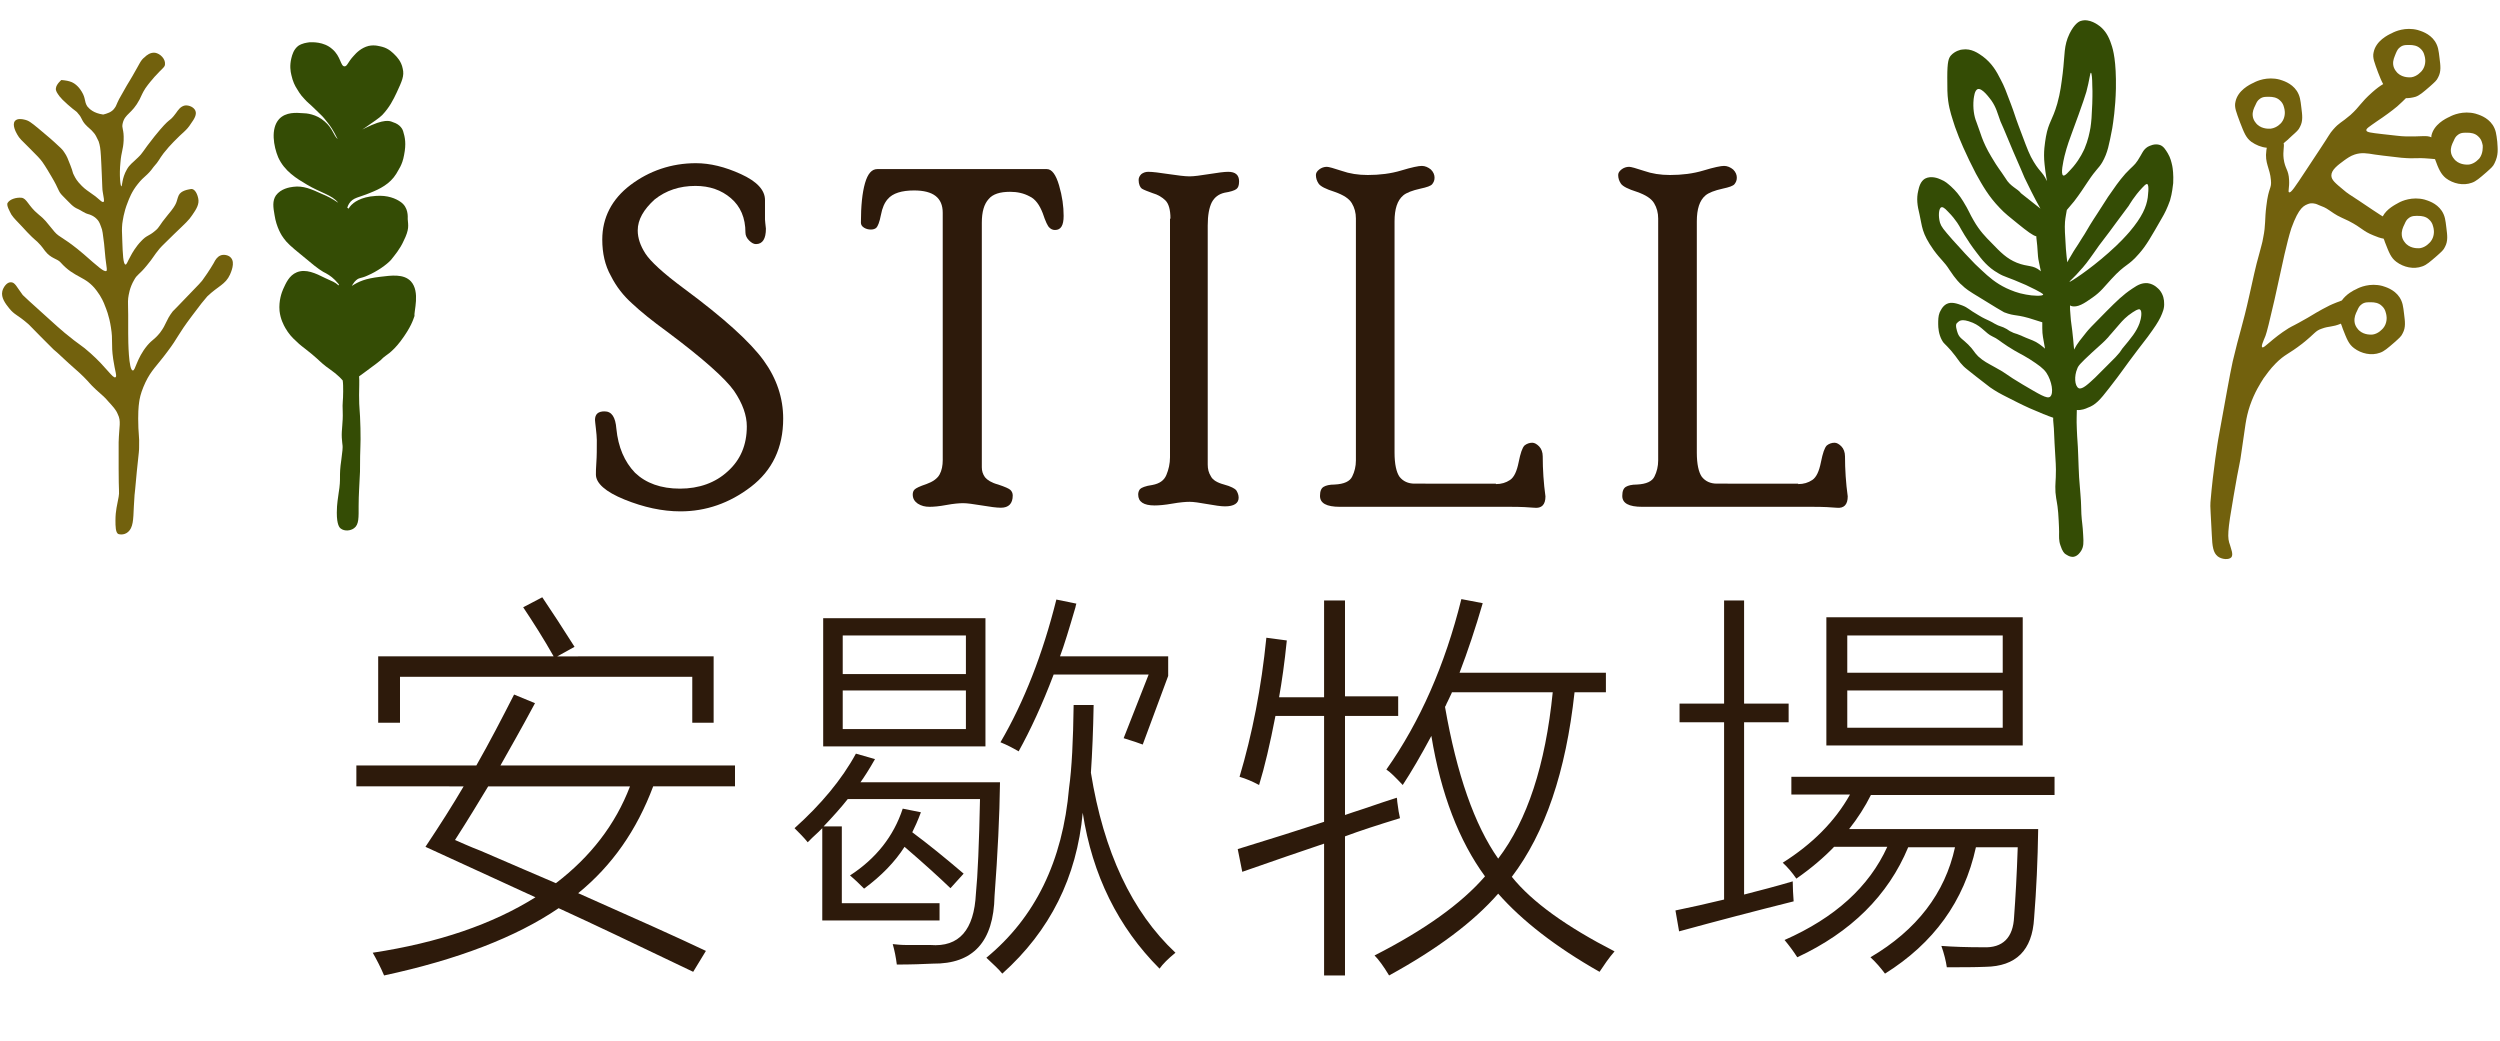 <?xml version="1.0" encoding="utf-8"?>
<!-- Generator: Adobe Illustrator 22.1.0, SVG Export Plug-In . SVG Version: 6.00 Build 0)  -->
<svg version="1.1" id="圖層_1" xmlns="http://www.w3.org/2000/svg" xmlns:xlink="http://www.w3.org/1999/xlink" x="0px" y="0px"
	 viewBox="0 0 550 229" style="enable-background:new 0 0 550 229;" xml:space="preserve">
<style type="text/css">
	.st0{fill:none;}
	.st1{fill:#344C05;}
	.st2{fill:#72610D;}
	.st3{fill:#2D1A0B;}
</style>
<g>
	<path class="st0" d="M445.9,62.8c-4.3-1.9-4.6-1.7-6.1-2.6c-2.2-1.3-3.5-3-4.8-4.6c-2.1-2.7-3.6-5.5-3.6-5.5s-0.9-1.6-2.6-3.4
		c-0.9-1-1.3-1.1-1.5-1c-0.6,0.2-0.7,2-0.3,3.4c0.3,0.9,0.6,1.3,2.8,3.8c1.6,1.9,2.5,2.8,3.3,3.6c1.3,1.4,2,2.1,3,3
		c1.7,1.6,3.2,2.9,5.5,4c1,0.5,2.5,1.1,4.3,1.4c1.5,0.3,3.6,0.4,3.8,0C449.5,64.7,449.3,64.4,445.9,62.8z"/>
	<path class="st0" d="M442.9,33.5c-1.9-4.4-2.8-6.5-2.8-6.6c-0.7-1.9-0.9-3-2-4.6c-0.4-0.5-2-2.8-3-2.5c-0.7,0.2-0.8,1.5-0.9,2.2
		c-0.2,2,0.1,3.8,0.6,5c1,2.2,1.2,4.2,3.3,7.7c1.6,2.7,1.8,2.6,3.1,4.7c1.1,1.8,2.7,2.3,3.4,3.3l4.3,3.5c-1.6-2.8-2.7-5.2-3.5-6.8
		C445.1,38.5,444.3,36.8,442.9,33.5z"/>
	<path class="st0" d="M456,36.8c1.6-1.9,2.3-3.6,2.5-4c0.8-1.9,1.1-3.5,1.3-4.6c0.2-1.3,0.3-2.6,0.4-5.3c0-0.7,0.1-2.2,0-4.1
		c-0.1-1.2-0.1-2.7-0.3-2.7c-0.2,0-0.3,1.6-1,4.2c-0.3,1.3-0.8,2.5-1.7,5c-0.7,2-0.8,2.1-1.5,4.1c-1.2,3.2-1.4,4.3-1.6,5
		c-0.3,1.3-0.9,4-0.3,4.3C454.3,38.8,455.1,37.8,456,36.8z"/>
	<path class="st0" d="M457.3,85.3c0.8,0.4,2.3-1,3.6-2.3c0.9-0.8,1.6-1.6,2.7-2.7c3.2-3.1,2.9-3.1,3.3-3.7c2-2.5,3.1-3.8,3.8-5.6
		c0.4-1.1,0.7-2.7,0.1-3c-0.1-0.1-0.4-0.2-1.6,0.6c-1.4,0.9-2.3,2-2.9,2.6c-1.5,1.7-2.3,2.6-2.5,2.9c-1.1,1.2-1.2,1.1-3.5,3.3
		c-2.7,2.5-3,3.1-3.3,3.6C456.3,82.7,456.4,84.9,457.3,85.3z"/>
	<path class="st0" d="M472.3,40.6c-0.3-0.1-0.7,0.3-1.1,0.8c-1.8,1.9-2.8,3.7-3,4c-0.2,0.3-1.1,1.5-2.9,3.9
		c-2.2,2.9-2.3,2.9-3.6,4.8c-0.8,1.1-1.5,2.2-2.8,3.9c-0.3,0.4-0.6,0.8-1.1,1.3c-1.6,2-2.6,2.7-2.6,2.8c0.1,0.2,4.2-2.5,8.6-6.4
		c2.6-2.3,4-3.8,4.6-4.6c2.8-3.3,3.7-5.5,4-7.5C472.5,43.2,472.9,40.8,472.3,40.6z"/>
	<path class="st1" d="M477.9,36.5c-0.2-0.9-0.4-1.8-1-2.8c-0.5-0.8-0.9-1.5-1.7-1.8c-1.2-0.4-2.3,0.2-2.7,0.4
		c-1.1,0.7-1.2,1.5-2.2,3c-0.8,1.2-1,1.1-2.7,2.9c-1.5,1.7-2.5,3.2-3.4,4.5c-0.8,1.1-0.5,0.8-2.8,4.3c-0.7,1-1,1.6-1.6,2.5
		c-0.8,1.3-0.9,1.6-1.7,2.8c-1.4,2.3-1.6,2.4-2.5,4c-0.3,0.5-0.6,1-0.8,1.4c-0.1-0.8-0.2-1.7-0.3-2.9c-0.2-3.1-0.3-4.7-0.2-6
		c0.1-1.1,0.3-1.9,0.4-2.6c0.4-0.5,0.9-1.1,1.6-1.9c1.3-1.7,2-2.8,3-4.3c2-3,2.3-2.8,3.2-4.3c1.2-2.1,1.5-3.9,2.2-7.5
		c0.2-1.3,0.7-4.4,0.8-8.7c0.1-6-0.6-8.6-1-9.7c-0.6-1.9-1.4-3.1-2.5-4c-0.4-0.3-2.3-1.8-4.2-1.2c-0.4,0.1-1.4,0.6-2.5,2.8
		c-1.3,2.7-1,4.5-1.5,8.7c-0.3,2.3-0.5,4.2-1.2,6.7c-1.1,3.8-1.9,4-2.5,7.3c-0.2,1.3-0.6,3.3-0.3,6c0.2,2.2,0.6,3.9,0.5,3.7
		c-1-2.2-1.7-1.9-3.5-5.3c-0.8-1.6-1.4-3.4-2.7-6.8c-0.9-2.4-0.9-2.7-1.7-4.8c-1-2.7-1.5-4-2.2-5.3c-1-2-2-3.7-4-5.2
		c-1-0.7-2.5-1.8-4.5-1.5c-0.3,0-1.6,0.3-2.5,1.3c-0.5,0.6-0.8,1.3-0.8,4.8c0,2.5,0,3.7,0.2,5.2c0.3,2.2,0.9,3.8,1.5,5.7
		c0.6,1.7,1.1,2.9,1.8,4.5c0.9,2,1.7,3.7,2.8,5.8c1.5,2.7,2.8,5,5.2,7.5c1.2,1.3,2.3,2.1,4,3.5c2.1,1.7,3.3,2.6,4.1,2.8
		c0,0.1,0,0.2,0,0.3c0.2,1.6,0.2,1.9,0.3,3.3c0.1,1.4,0.1,1.3,0.5,3.2c0.1,0.3,0.1,0.6,0.2,0.9c0,0-0.1-0.1-0.1-0.1
		c-1.7-1.4-2.7-0.8-5.2-1.8c-2.2-0.9-3.5-2.2-5.7-4.5c-1-1-2.5-2.5-3.8-4.8c-0.9-1.5-1-2.1-2.3-4.2c-0.8-1.3-1.6-2.3-2.7-3.3
		c-0.7-0.6-1.2-1.1-2.2-1.5c-0.6-0.3-2.2-0.9-3.5-0.2c-1,0.6-1.3,1.8-1.5,2.7c-0.4,1.7-0.2,3.2,0.3,5.2c0.6,2.6,0.4,4,3.1,7.8
		c1.6,2.2,2.3,2.5,3.5,4.4c1.3,2,2.4,3.1,2.7,3.3c0.8,0.8,1.5,1.3,4,2.8c3.1,1.9,4.7,2.9,5.3,3.2c2.6,1,2.6,0.3,6.8,1.7
		c0.7,0.2,1.2,0.4,1.6,0.5c0,0.5,0,0.9,0,1.3c0,1.6,0.2,2.1,0.6,4.5c-0.8-0.7-1.7-1.4-2.7-1.8c-0.3-0.1-0.7-0.3-1.5-0.6
		c-0.8-0.3-0.8-0.4-1.4-0.6c-0.9-0.4-1.1-0.3-1.8-0.7c-0.5-0.2-0.5-0.3-1-0.6c-1.2-0.7-1.5-0.5-2.7-1.2c-0.5-0.3-0.5-0.3-1.1-0.6
		c-0.8-0.4-1.2-0.5-2.5-1.3c-2.1-1.2-2.2-1.6-3.5-2.1c-1.1-0.4-2.4-0.9-3.5-0.3c-0.9,0.5-1.3,1.5-1.5,1.9c-0.3,0.8-0.3,1.6-0.3,2.5
		c0,0.8,0.1,2.2,0.8,3.5c0.4,0.8,0.6,0.7,2,2.3c1.7,2,1.6,2.3,2.8,3.5c0.4,0.4,1.2,1,2.7,2.2c1.6,1.2,2.4,1.9,3.1,2.4
		c1.3,0.9,2.2,1.4,4,2.3c1.2,0.6,2.7,1.4,4.7,2.3c2.3,1,4,1.7,5.2,2.1c0,0.2,0,0.4,0,0.6c0.1,0.8,0.2,2.2,0.3,5
		c0.3,4.9,0.3,5.2,0.3,5.8c0,2.9-0.2,2.9-0.1,5c0.2,2.1,0.4,2.1,0.6,4.5c0.2,2.8,0.2,4.2,0.2,4.2c0,1-0.1,1.9,0.3,3
		c0.4,1.3,0.9,1.8,1.1,1.9c0.2,0.1,0.9,0.7,1.8,0.6c1-0.2,1.5-1.1,1.7-1.4c0.5-0.9,0.5-1.7,0.4-3.3c-0.1-2.3-0.3-2.9-0.4-4.7
		c-0.1-1.9,0-1.9-0.2-4.3c-0.1-1.8-0.2-2-0.3-3.8c-0.1-1.8-0.1-2.4-0.2-4.9c-0.1-3-0.2-3-0.3-5.7c-0.1-2.3,0-3,0-4.2
		c1,0.1,2-0.3,2.4-0.5c1.7-0.6,2.7-1.7,4.7-4.3c2.9-3.7,3.3-4.5,6.2-8.3c0.9-1.2,1.4-1.8,2.3-3c1.6-2.2,2.2-3.1,2.8-4.3
		c0.5-1.1,0.9-2,0.8-3.2c0-0.5-0.1-1.7-1-2.8c-0.2-0.2-1.1-1.3-2.6-1.5c-1.2-0.1-2.1,0.3-3.4,1.2c-2.1,1.4-3.4,2.7-5.7,5
		c-3.4,3.4-4,4.1-4.4,4.6c-1.1,1.4-2,2.4-2.7,3.8c-0.1-0.7-0.1-1.4-0.2-2.2c-0.3-3.2-0.5-3.6-0.6-5.4c-0.1-0.9-0.1-1.5-0.1-2.1
		c0.1,0,0.2,0.1,0.2,0.1c1.4,0.5,3-0.6,4.7-1.8c1.9-1.3,2.7-2.5,4.2-4.1c3.2-3.5,3.6-2.7,6.1-5.6c1.6-1.8,2.7-3.8,5-7.8
		c0.6-1,1.2-2.2,1.8-3.9c0.5-1.7,0.6-3.1,0.7-3.8C478.2,38.4,478,37,477.9,36.5z M444.6,42.5c-0.7-1-2.3-1.4-3.4-3.3
		c-1.3-2-1.5-2-3.1-4.7c-2.1-3.5-2.4-5.4-3.3-7.7c-0.5-1.2-0.8-3-0.6-5c0.1-0.6,0.2-1.9,0.9-2.2c1-0.3,2.6,2,3,2.5
		c1.1,1.6,1.3,2.7,2,4.6c0,0,1,2.2,2.8,6.6c1.5,3.4,2.2,5.1,2.5,5.8c0.8,1.6,1.9,4,3.5,6.8L444.6,42.5z M449.5,64.8
		c-0.1,0.4-2.3,0.3-3.8,0c-1.8-0.3-3.2-0.9-4.3-1.4c-2.3-1.1-3.8-2.4-5.5-4c-1-0.9-1.7-1.6-3-3c-0.8-0.8-1.6-1.8-3.3-3.6
		c-2.1-2.4-2.5-2.9-2.8-3.8c-0.4-1.4-0.3-3.2,0.3-3.4c0.2-0.1,0.6,0,1.5,1c1.8,1.8,2.6,3.4,2.6,3.4s1.5,2.8,3.6,5.5
		c1.2,1.6,2.5,3.3,4.8,4.6c1.5,0.9,1.8,0.7,6.1,2.6C449.3,64.4,449.5,64.7,449.5,64.8z M451,87.3c-0.7,0.5-2.4-0.6-6-2.7
		c-3.9-2.3-3.3-2.3-6.1-3.8c-1.6-0.9-2.5-1.3-3.7-2.4c-1-1-0.9-1.3-2.2-2.6c-1.2-1.2-1.9-1.4-2.3-2.5c-0.2-0.6-0.6-1.8-0.2-2.2
		c0.5-0.4,0.8-1.2,3.5-0.1c2.1,0.9,2.8,2.3,4.3,3c1.3,0.6,1.4,0.9,3.4,2.2c2.5,1.6,2.7,1.5,4.8,2.8c2,1.3,3,2,3.7,3
		C451.4,83.8,451.9,86.6,451,87.3z M453.9,38.6c-0.6-0.3,0-3,0.3-4.3c0.2-0.7,0.4-1.8,1.6-5c0.7-2,0.8-2.1,1.5-4.1
		c0.9-2.5,1.3-3.7,1.7-5c0.7-2.6,0.8-4.2,1-4.2c0.2,0,0.3,1.5,0.3,2.7c0.1,1.9,0,3.4,0,4.1c-0.1,2.7-0.2,4-0.4,5.3
		c-0.2,1.1-0.5,2.7-1.3,4.6c-0.2,0.4-0.9,2.1-2.5,4C455.1,37.8,454.3,38.8,453.9,38.6z M457,81.1c0.2-0.6,0.6-1.1,3.3-3.6
		c2.3-2.1,2.4-2.1,3.5-3.3c0.2-0.3,1-1.1,2.5-2.9c0.6-0.7,1.5-1.7,2.9-2.6c1.2-0.8,1.5-0.7,1.6-0.6c0.5,0.3,0.3,1.9-0.1,3
		c-0.7,1.9-1.8,3.2-3.8,5.6c-0.4,0.5-0.1,0.6-3.3,3.7c-1.1,1.1-1.8,1.8-2.7,2.7c-1.3,1.2-2.8,2.7-3.6,2.3
		C456.4,84.9,456.3,82.7,457,81.1z M472.5,43.5c-0.3,2-1.2,4.2-4,7.5c-0.7,0.8-2,2.3-4.6,4.6c-4.4,3.9-8.5,6.5-8.6,6.4
		c-0.1-0.1,0.9-0.8,2.6-2.8c0.5-0.5,0.8-1,1.1-1.3c1.3-1.7,2-2.8,2.8-3.9c1.4-1.9,1.5-1.9,3.6-4.8c1.8-2.4,2.7-3.6,2.9-3.9
		c0.2-0.3,1.2-2.1,3-4c0.4-0.4,0.8-0.9,1.1-0.8C472.9,40.8,472.5,43.2,472.5,43.5z"/>
</g>
<g>
	<path class="st2" d="M549.4,31.2c-0.2-1.7-0.3-2.6-1-3.7c-1.2-1.8-3.2-2.3-3.8-2.5c-2.7-0.7-5,0.3-5.7,0.7c-0.9,0.4-3.5,1.7-4,4.2
		c0,0.1,0,0.2,0,0.3c-1.2-0.5-1.9-0.1-5.8-0.2c-0.8,0-2.2-0.2-5-0.5c-2.6-0.3-3.4-0.4-3.5-0.8c-0.1-0.4,0.6-0.8,2.3-2
		c1.8-1.2,3.3-2.3,4.5-3.3c0.9-0.8,1.5-1.4,1.9-1.8c0.7,0,1.4-0.1,2.1-0.3c0.9-0.3,1.7-1,3.2-2.3c1-0.9,1.5-1.3,1.8-2
		c0.7-1.3,0.5-2.6,0.3-4.2c-0.2-1.7-0.3-2.6-1-3.7c-1.2-1.8-3.2-2.3-3.8-2.5c-2.7-0.7-5,0.3-5.7,0.7c-0.9,0.4-3.5,1.7-4,4.2
		c-0.3,1.2,0.2,2.3,1,4.5c0.4,1,0.7,1.8,1.1,2.5c-0.7,0.4-1.5,1-2.4,1.8c-2.7,2.4-2.6,3-4.8,5c-2.1,1.8-2.4,1.6-3.8,3.2
		c-0.8,0.9-0.9,1.3-2.7,4c-0.2,0.3,0,0-3.3,5c-2.5,3.8-3.3,5-3.7,4.8c-0.3-0.1,0.1-1,0-2.7c-0.1-2.3-0.9-2.4-1.2-4.7
		c-0.2-1.7,0.2-2.7,0-3.4c0.5-0.4,1.1-0.9,1.8-1.6c1-0.9,1.5-1.3,1.8-2c0.7-1.3,0.5-2.6,0.3-4.2c-0.2-1.7-0.3-2.6-1-3.7
		c-1.2-1.8-3.2-2.3-3.8-2.5c-2.7-0.7-5,0.3-5.7,0.7c-0.9,0.4-3.5,1.7-4,4.2c-0.3,1.2,0.2,2.3,1,4.5c0.9,2.3,1.3,3.4,2.5,4.3
		c1,0.7,2.2,1.2,3.4,1.3c0,0.2-0.1,0.3-0.1,0.6c-0.4,2.8,0.8,3.9,1,6.5c0.2,2-0.5,1.4-1,5.7c-0.4,3.1-0.1,4.1-0.7,7
		c-0.2,1.3-0.5,2-0.8,3.3c-1,3.5-1.3,5.3-2.2,9.2c-1.6,7.2-2.2,8.3-3.7,14.7c-0.7,3.2-1.5,7.9-3.2,17.2c0,0-1.1,6.5-1.7,13.8
		c-0.1,0.7,0.1,2.9,0.3,7.2c0.1,2.5,0.3,3.9,1.3,4.7c0.9,0.7,2.5,0.8,3,0.2c0.5-0.6-0.1-1.9-0.3-2.7c-0.6-1.6-0.6-2.8,0.8-10.8
		c1.3-7.7,1.3-6.4,1.8-10.2c0.8-5.2,0.8-6.7,1.8-9.7c1-2.9,2.3-4.9,3-6c0.6-0.8,1.4-2,2.7-3.3c2-2,2.7-1.9,5.8-4.3
		c2.9-2.3,2.8-2.8,4.3-3.3c1.6-0.6,2.3-0.3,4.2-1.1c0.1,0.3,0.3,0.7,0.4,1.1c0.9,2.3,1.3,3.4,2.5,4.3c1.6,1.2,3.8,1.7,5.7,1
		c0.9-0.3,1.7-1,3.2-2.3c1-0.9,1.5-1.3,1.8-2c0.7-1.3,0.5-2.6,0.3-4.2c-0.2-1.7-0.3-2.6-1-3.7c-1.2-1.8-3.2-2.3-3.8-2.5
		c-2.7-0.7-5,0.3-5.7,0.7c-0.7,0.3-2.2,1.1-3.2,2.5c-1.9,0.7-2.7,1.1-2.7,1.1c-2.2,1.1-3.8,2.1-4.8,2.7c-3.5,2-3,1.6-4.2,2.3
		c-3.7,2.3-5.4,4.5-5.8,4.2c-0.3-0.2,0.2-1.3,0.7-2.5c0.3-0.8,0.9-3.2,2-8c0.7-3.1,0.7-3.2,2.2-10c0.6-2.5,0.9-3.8,1.5-5.7
		c1.7-4.7,2.8-5,3.9-5.4c0.4-0.1,1.1-0.2,2.1,0.3c1,0.4,1.4,0.5,2.4,1.2c1.6,1.1,1.6,1.1,4.2,2.3c3.1,1.6,3,2.2,5.5,3.2
		c0.7,0.3,1.5,0.6,2.2,0.7c0.1,0.2,0.2,0.5,0.3,0.8c0.9,2.3,1.3,3.4,2.5,4.3c1.6,1.2,3.8,1.7,5.7,1c0.9-0.3,1.7-1,3.2-2.3
		c1-0.9,1.5-1.3,1.8-2c0.7-1.3,0.5-2.6,0.3-4.2c-0.2-1.7-0.3-2.6-1-3.7c-1.2-1.8-3.2-2.3-3.8-2.5c-2.7-0.7-5,0.3-5.7,0.7
		c-0.7,0.4-2.6,1.3-3.5,3c-0.3-0.2-0.7-0.4-1.1-0.7c-1.1-0.7-0.3-0.2-4.2-2.8c-2-1.3-2.5-1.6-3.3-2.3c-1.8-1.5-2.7-2.2-2.7-3.2
		c0-1.2,1.3-2.2,2.8-3.3c0.7-0.5,1.4-1,2.3-1.3c1.5-0.5,2.7-0.3,4.5,0c0,0,2.9,0.4,5.8,0.7c3.6,0.3,2.7-0.1,6.3,0.2
		c0.4,0,0.8,0.1,1.1,0.1c0.8,2.2,1.3,3.3,2.4,4.2c1.6,1.2,3.8,1.7,5.7,1c0.9-0.3,1.7-1,3.2-2.3c1-0.9,1.5-1.3,1.8-2
		C549.7,34.1,549.5,32.8,549.4,31.2z M527.1,11.7c0.3-0.7,0.5-1,0.9-1.3c0.7-0.6,1.6-0.5,2.2-0.5c0.6,0,1.6,0.1,2.3,0.8
		c0.8,0.7,0.9,1.6,1,2c0.1,0.5,0.2,1.8-0.7,2.9c-0.2,0.2-1,1.2-2.3,1.4c-0.2,0-1.8,0.2-3-0.9c-0.2-0.2-0.9-0.9-1-1.9
		C526.4,13.2,526.8,12.5,527.1,11.7z M518.6,68.3c0.3-0.7,0.5-1,0.9-1.3c0.7-0.6,1.6-0.5,2.2-0.5c0.6,0,1.6,0.1,2.3,0.8
		c0.8,0.7,0.9,1.6,1,2c0.1,0.5,0.2,1.8-0.7,2.9c-0.2,0.2-1,1.2-2.3,1.4c-0.2,0-1.8,0.2-3-0.9c-0.2-0.2-0.9-0.9-1-1.9
		C517.9,69.8,518.2,69.1,518.6,68.3z M499.6,28.3c-0.2,0-1.8,0.2-3-0.9c-0.2-0.2-0.9-0.9-1-1.9c-0.1-0.9,0.2-1.6,0.6-2.4
		c0.3-0.7,0.5-1,0.9-1.3c0.7-0.6,1.6-0.5,2.2-0.5c0.6,0,1.6,0.1,2.3,0.8c0.8,0.7,0.9,1.6,1,2c0.1,0.5,0.2,1.8-0.7,2.9
		C501.8,27.1,501,28.1,499.6,28.3z M529,49.3c0.3-0.7,0.5-1,0.9-1.3c0.7-0.6,1.6-0.5,2.2-0.5c0.6,0,1.6,0.1,2.3,0.8
		c0.8,0.7,0.9,1.6,1,2c0.1,0.5,0.2,1.8-0.7,2.9c-0.2,0.2-1,1.2-2.3,1.4c-0.2,0-1.8,0.2-3-0.9c-0.2-0.2-0.9-0.9-1-1.9
		C528.3,50.8,528.6,50.1,529,49.3z M545.5,34.8c-0.2,0.2-1,1.2-2.3,1.4c-0.2,0-1.8,0.2-3-0.9c-0.2-0.2-0.9-0.9-1-1.9
		c-0.1-0.9,0.2-1.6,0.6-2.4c0.3-0.7,0.5-1,0.9-1.3c0.7-0.6,1.6-0.5,2.2-0.5c0.6,0,1.6,0.1,2.3,0.8c0.8,0.7,0.9,1.6,1,2
		C546.2,32.4,546.3,33.7,545.5,34.8z"/>
</g>
<path class="st2" d="M22.7,25.2c-2.1-0.3-3-1.2-3.5-1.8c-0.7-1.1-0.3-1.7-1.2-3.2c-0.3-0.5-1.2-1.9-2.7-2.3
	c-0.6-0.2-1.8-0.3-1.8-0.3l0,0c0,0-1.1,0.9-1.2,1.8c-0.1,0.6,0.3,1.1,0.8,1.8c0.4,0.5,0.8,0.9,1.8,1.8c1.8,1.6,1.9,1.4,2.3,2
	c0.9,1,0.6,1.2,1.5,2.3c0.9,1,1.2,1,2,2c0.2,0.2,0.6,0.9,1,1.8c0.3,0.9,0.4,1.6,0.5,3.2c0.1,1.5,0.1,2.3,0.2,4.2
	c0.1,2.2,0.1,3.3,0.2,3.7c0.2,1.3,0.4,2,0.2,2.2c-0.3,0.2-0.7-0.3-1.8-1.2c-1.8-1.3-2.2-1.5-3-2.3c-1.1-1.1-1.4-1.7-1.7-2.3
	c-0.4-0.7-0.2-0.7-0.8-2.2c-0.5-1.3-0.8-2.1-1.3-2.8c-0.4-0.7-1-1.2-2.2-2.3c-0.4-0.4-0.9-0.8-3.5-3c-1.7-1.4-2.2-1.8-3.2-2
	c-0.4-0.1-1.5-0.3-2,0.3c-0.7,0.8,0.2,2.5,0.5,3c0.5,0.9,0.9,1.2,2.7,3c1.5,1.5,2.3,2.3,2.8,3c0.2,0.3,0.6,0.8,2,3.2
	c1.8,3,1.4,3.2,2.5,4.3c1.8,1.8,2.2,2.4,3.4,2.9c0.5,0.2,1.4,0.9,2.2,1.1c0.4,0.1,1.3,0.4,2,1.2c0.2,0.2,0.5,0.6,0.8,1.5
	c0.4,0.9,0.4,1.6,0.7,3.8c0.1,1.1,0.2,2.1,0.3,3.2c0.3,2.3,0.4,2.7,0.2,2.8c-0.5,0.3-1.8-0.9-5-3.7c-4.2-3.6-5.3-3.6-6.4-4.9
	c-2.1-2.5-1.9-2.5-3.6-3.9c-2.2-1.8-2.5-3.5-3.7-3.6c-1.1-0.1-2.5,0.3-3,1.1c-0.4,0.5,0.5,2,0.8,2.6c0.6,0.9,1.2,1.4,2.4,2.7
	c1.1,1.2,1.1,1.2,2.1,2.2c0.9,0.9,1.4,1,2.9,3.1c1.3,1.7,2.7,1.7,3.4,2.5c3.2,3.6,5.5,2.9,8,6.3c1,1.3,1.6,2.7,1.8,3.3
	c0.2,0.5,0.9,2.1,1.3,4.7c0.5,3.1,0,3.5,0.5,7c0.4,2.7,0.9,3.8,0.5,4c-0.6,0.3-2-2.2-5.5-5.3c-2.1-1.9-2.2-1.6-5.7-4.5
	c-0.7-0.6-2-1.7-4.5-4c-2.9-2.6-4.3-3.9-4.7-4.3c-1.3-1.7-1.7-2.9-2.7-2.8c-0.8,0-1.6,1.1-1.8,2c-0.3,1.4,0.7,2.7,1.5,3.7
	c1.2,1.5,1.8,1.4,4,3.3c0.2,0.1,1.1,1.1,3,3c2.3,2.3,2.4,2.4,2.8,2.8c0.3,0.2,0.7,0.6,3.3,3c2.6,2.3,2.7,2.4,3.3,3
	c1.4,1.4,1.3,1.5,2.7,2.8c1.5,1.4,1.8,1.5,2.8,2.7c0.9,1,1.6,1.7,2,2.7c0.8,1.6,0.3,2.6,0.2,6.2c0,0.6,0,2.3,0,5.8
	c0,5.3,0.2,5.1,0,6.2c-0.3,1.8-0.7,2.9-0.7,5.2c0,1.2,0,2.8,0.7,3c0.7,0.2,2,0.1,2.7-1.3c0.7-1.4,0.5-3.6,0.8-7.3
	c0,0,0.2-1.7,0.5-5.2c0.5-4.7,0.5-4.6,0.5-5.3c0.1-2.6-0.2-2.8-0.2-6.3c0-2.6,0.2-3.5,0.3-4.2c0.2-1.1,0.6-2.3,1.3-3.8
	c1.3-2.7,2.5-3.6,4.8-6.7c2.5-3.3,2.1-3.5,5.5-8c1.7-2.3,2.6-3.4,3.3-4.2c2.4-2.3,4-2.6,5-4.8c0.2-0.5,1.2-2.6,0.2-3.7
	c-0.5-0.6-1.6-0.8-2.3-0.5c-0.7,0.3-1.1,0.9-1.5,1.7c0,0-0.9,1.6-2.5,3.8c-0.4,0.5-0.4,0.5-3.3,3.5c-1.9,2-2.9,3-3.2,3.3
	c-1.6,2.1-1.3,2.7-2.8,4.7c-1.3,1.6-1.6,1.4-2.8,2.8c-2.4,2.9-2.6,5.6-3.2,5.5c-0.9-0.1-1-6.2-1-8.2c0-1.5,0-2,0-4
	c0-2.3-0.1-2.7,0-3.7c0.1-0.7,0.3-2.3,1.3-4c0.7-1.3,1.1-1.1,2.8-3.2c1.5-1.8,1.4-2,2.8-3.7c0.6-0.7,1.5-1.5,3.2-3.2
	c2.6-2.5,3.2-3,4-4.2c0.9-1.3,1.6-2.4,1.3-3.7c-0.3-1.4-1-2.2-1.7-2c-0.5,0.1-2.1,0.3-2.6,1.4c-0.6,1.4-0.1,1.6-2.4,4.3
	c-2,2.4-1.7,2.6-2.8,3.5c-1.4,1.2-1.8,0.9-3,2.2c-1.2,1.2-2.1,2.8-2.3,3.2c-0.8,1.4-0.9,2-1.2,2c-0.5-0.1-0.6-2.3-0.7-5.2
	c-0.1-1.9-0.1-2.8,0-3.8c0.1-0.6,0.3-2.5,1.2-4.7c0.3-0.8,0.9-2.4,2.2-4c1.5-1.9,2-1.7,3.5-3.8C35,35.4,35,35,36,33.7
	c0.8-1,1.5-1.8,2.2-2.5c2.1-2.2,2.8-2.4,3.8-4c0.8-1.1,1.3-2,1-2.8c-0.3-0.8-1.4-1.3-2.3-1.2c-1,0.2-1.5,1-2,1.7
	C37,27.2,37.8,25.3,34,30c-2.8,3.5-2.4,3.5-3.8,4.8c-1,1-1.7,1.4-2.3,2.5c-1.1,1.9-1,3.7-1.2,3.7c-0.2,0-0.5-2.4-0.2-5.3
	c0.2-2.4,0.6-2.7,0.7-4.8c0.1-2.6-0.5-2.6-0.2-3.8c0.5-2.1,2-2,3.7-5.2c0.5-1,0.6-1.4,1.3-2.5c0.7-1,1.4-1.8,2-2.5
	c1.8-2,2.3-2.1,2.3-2.8c0.1-1.1-1-2.3-2.2-2.5c-1-0.1-1.8,0.5-2.3,1c-0.9,0.7-1,1.3-2.7,4.2c-0.5,0.9-0.5,0.8-1.2,2
	c-0.9,1.6-1.3,2.3-1.7,3c-0.7,1.4-0.6,1.5-1,2C24.6,24.7,23.5,25,22.7,25.2z"/>
<path class="st1" d="M90.4,61.9c-1.6-1.7-4.3-1.3-6.8-1c-3.3,0.4-4.6,1-6.2,2c0.2-0.3,0.2-0.4,0.6-0.9c1-1.1,1.2-0.6,2.9-1.4
	c2.1-0.9,4.2-2.4,5.1-3.4c0.8-1,2-2.4,2.8-4.2c1.3-2.6,1-3.4,0.9-4.8c0-0.5,0.2-2.6-1.6-3.8c-1-0.7-2.8-1.5-5.4-1.3
	c-3.5,0.2-5,1.6-5.4,2c-0.3,0.3-0.5,0.6-0.6,0.8c-0.1-0.1-0.2-0.1-0.3-0.2c0.1-0.3,0.2-0.6,0.4-0.9c0.9-1.4,2.1-1.3,4.7-2.4
	c2-0.8,4.3-1.9,5.7-4.2c0.4-0.8,1.3-1.8,1.7-4.1c0.5-2.5,0.2-3.9-0.2-5.2c-0.1-0.4-0.6-1.5-2.2-2c-0.4-0.1-1.2-0.9-4.7,0.6
	c-0.9,0.4-1.5,0.7-2.1,1c0.2-0.1,0.4-0.3,0.6-0.4c2-1.4,3.1-2.1,3.8-2.8c1.6-1.7,2.4-3.3,3.2-5c1.1-2.4,1.7-3.6,1.3-5.2
	c-0.3-1.6-1.3-2.6-1.7-3c-0.4-0.4-1.3-1.4-2.8-1.8c-0.5-0.1-1.6-0.5-3-0.2c-1.6,0.4-2.7,1.5-3.3,2.2c-1.3,1.4-1.4,2.3-2,2.3
	c-0.9,0-0.8-2.2-2.7-3.8c-1.9-1.7-4.5-1.5-5-1.5c-0.7,0.1-1.6,0.2-2.5,0.8c-1,0.8-1.3,1.9-1.5,2.7c-0.4,1.6-0.2,2.9,0,3.7
	c0.3,1.4,0.8,2.4,1.2,3c0.2,0.3,0.7,1.3,1.7,2.3c0.7,0.8,1.1,1,2.3,2.2c0.8,0.8,1.6,1.5,2,2c0.1,0.1,0.4,0.5,0.8,1
	c1.5,1.9,1.8,3,2.2,3.6c-0.9-0.7-1.1-2.4-2.9-3.9c-1.8-1.6-4-1.8-4.8-1.8c-1.4-0.1-3.7-0.3-5.2,1.3c-1.9,2.1-1.2,6-0.2,8.4
	c1.4,3.1,4.1,4.7,6.3,6c3,1.8,5.6,2.3,6.9,4c-1.3-0.9-2.5-1.5-3.5-1.9c-2.4-1.1-4.2-1.9-6.4-1.6c-0.8,0.1-2.7,0.4-3.8,1.9
	c-0.8,1.2-0.6,2.6-0.3,4.3c0.4,2.7,1.6,4.6,2,5.1c0.7,1,1.7,1.9,3.8,3.6c2.4,2,3.7,3.1,4.9,3.8c0.8,0.4,1.7,0.9,2.6,1.8
	c1,1.1,0.8,0.9,0.8,0.9c0.2,0.3-0.1,0.2,0,0.3c-0.9-0.8-1.2-0.8-2.9-1.6c-2.2-1.1-4.3-2.1-6.3-1.3c-1.7,0.7-2.4,2.4-3,3.7
	c-0.3,0.7-1,2.5-0.8,4.8c0.2,1.8,0.9,3.1,1.3,3.8c0.7,1.2,1.4,2,2.3,2.8c1.1,1.1,1.3,1.1,3.5,2.9c1.9,1.6,1.7,1.6,3.1,2.7
	c1.3,1,1.6,1.1,2.6,2c0.6,0.5,0.9,0.9,1.1,1.1c0.1,0.7,0.1,1.5,0.1,2.4c0,2.3-0.2,2.3-0.1,4.4c0.1,2.5-0.3,4-0.2,5.8
	c0.1,2.1,0.4,1.1-0.1,4.8c-0.6,4,0,3.8-0.6,7.4c-0.1,0.9-0.4,2.3-0.4,4.3c0,2.7,0.6,3.3,0.9,3.5c0.8,0.6,2.1,0.5,2.9-0.1
	c1.1-0.8,1-2.4,1-4.9c0-2.5,0.2-5,0.3-7.5c0-6,0.2-5.4,0.1-9.6c-0.1-4.5-0.3-3.9-0.3-7.3c0-1.8,0.1-2.9,0-4.1
	c0.3-0.2,0.7-0.5,1.1-0.8c2.4-1.8,3.6-2.6,4.2-3.3c0.5-0.5,1.8-1,3.8-3.6c2.4-3.2,2.8-4.8,3.1-5.6C91,68.6,92.5,64.2,90.4,61.9z"/>
<g>
	<path class="st3" d="M140.3,50.7c0,1.7,0.6,3.4,1.7,5.1s3.9,4.3,8.5,7.7c8.8,6.5,14.6,11.8,17.5,15.8c2.9,4,4.3,8.3,4.3,12.8
		c0,6.4-2.4,11.4-7.1,15c-4.7,3.6-9.9,5.4-15.5,5.4c-4,0-8.1-0.9-12.3-2.6c-4.2-1.7-6.3-3.6-6.3-5.5c0-0.5,0-1.4,0.1-2.7
		c0.1-1.3,0.1-2.9,0.1-4.9c0-0.7-0.1-1.5-0.2-2.5c-0.1-1-0.2-1.6-0.2-1.9c0-1.3,0.7-1.9,2.1-1.9c1.6,0,2.4,1.3,2.6,3.8
		c0.4,4.1,1.8,7.3,4.1,9.7c2.4,2.3,5.7,3.5,9.9,3.5c4.2,0,7.8-1.3,10.5-3.8c2.8-2.5,4.2-5.8,4.2-9.9c0-2.4-0.9-5-2.8-7.8
		c-1.9-2.7-6.8-7.1-14.7-13c-3.3-2.4-5.9-4.5-7.7-6.2c-1.9-1.7-3.5-3.7-4.7-6.1c-1.3-2.3-1.9-5-1.9-8c0-4.8,2.1-8.9,6.2-12
		s9-4.8,14.4-4.8c3.1,0,6.4,0.8,9.9,2.4c3.5,1.6,5.3,3.5,5.3,5.7c0,0.3,0,0.8,0,1.4c0,0.7,0,1.6,0,2.9c0,0.3,0.1,1,0.2,2
		c0,2.2-0.7,3.4-2.2,3.4c-0.5,0-1-0.3-1.5-0.8c-0.5-0.5-0.8-1.1-0.8-1.7c0-3.3-1.1-5.8-3.2-7.6s-4.7-2.7-7.8-2.7c-3.5,0-6.5,1-9,3
		C141.6,46.1,140.3,48.3,140.3,50.7z"/>
	<path class="st3" d="M230.3,37.2c1.1,0,2,1.2,2.7,3.6c0.7,2.4,1,4.6,1,6.7c0,2.1-0.6,3.1-1.9,3.1c-0.5,0-0.9-0.2-1.2-0.5
		c-0.4-0.3-0.9-1.4-1.5-3.2c-0.7-1.8-1.6-3.1-2.9-3.7c-1.3-0.7-2.7-1-4.3-1c-2.2,0-3.8,0.5-4.7,1.6c-1,1.1-1.5,2.8-1.5,5.2v53.8
		c0,0.8,0.2,1.5,0.7,2.2c0.5,0.6,1.4,1.2,2.9,1.6c1.5,0.5,2.4,0.9,2.7,1.2c0.3,0.3,0.5,0.7,0.5,1.2c0,1.8-0.9,2.7-2.6,2.7
		c-1,0-2.4-0.2-4.2-0.5c-1.9-0.3-3.2-0.5-4.1-0.5c-0.8,0-2.1,0.1-3.7,0.4c-1.6,0.3-2.8,0.4-3.7,0.4c-1,0-1.8-0.2-2.6-0.7
		c-0.7-0.5-1.1-1.1-1.1-2c0-0.4,0.1-0.8,0.4-1.1c0.3-0.3,1.1-0.7,2.6-1.2c1.4-0.5,2.4-1.2,2.9-2.1c0.5-0.9,0.7-2,0.7-3.2V46.8
		c0-3.3-2.1-4.9-6.3-4.9c-2.7,0-4.7,0.6-5.8,1.9c-0.7,0.8-1.2,1.9-1.5,3.5s-0.7,2.5-1,2.8c-0.3,0.3-0.8,0.4-1.2,0.4
		c-0.5,0-1-0.1-1.5-0.4c-0.5-0.3-0.7-0.7-0.7-1.1c0-3.7,0.3-6.6,0.9-8.7c0.6-2.1,1.5-3.1,2.7-3.1H230.3z"/>
	<path class="st3" d="M257.5,48.1c0-2-0.4-3.3-1.1-4c-0.7-0.7-1.7-1.3-2.8-1.6c-1.1-0.4-1.9-0.7-2.4-1c-0.4-0.3-0.7-1-0.7-1.9
		c0-0.5,0.2-0.9,0.6-1.3c0.4-0.3,0.9-0.5,1.5-0.5c1,0,2.5,0.2,4.5,0.5c2,0.3,3.6,0.5,4.6,0.5c1,0,2.4-0.2,4.3-0.5
		c1.9-0.3,3.3-0.5,4.2-0.5c1.6,0,2.4,0.7,2.4,2.1c0,0.9-0.2,1.4-0.6,1.7c-0.4,0.3-1.3,0.6-2.6,0.8c-1.3,0.3-2.2,1-2.8,2.1
		c-0.6,1.2-0.9,2.9-0.9,5.1v52.6c0,1,0.2,1.8,0.7,2.6c0.4,0.8,1.4,1.4,2.9,1.8c1.5,0.4,2.4,0.9,2.7,1.3c0.3,0.5,0.5,1,0.5,1.6
		c0,1.2-1,1.9-3,1.9c-0.9,0-2.2-0.2-3.9-0.5c-1.7-0.3-3-0.5-3.9-0.5c-0.8,0-2.1,0.1-3.8,0.4c-1.7,0.3-3,0.4-3.9,0.4
		c-2.4,0-3.6-0.8-3.6-2.4c0-0.4,0.1-0.8,0.4-1.2c0.3-0.3,1.2-0.7,2.7-0.9c1.6-0.3,2.6-1,3.1-2.2c0.5-1.2,0.8-2.5,0.8-3.9V48.1z"/>
	<path class="st3" d="M329.1,106.5c1.2,0,2.2-0.3,3.1-0.9c0.9-0.6,1.5-1.9,1.9-3.9s0.8-3.2,1.3-3.7c0.5-0.4,1.1-0.6,1.7-0.6
		c0.5,0,1,0.3,1.5,0.8c0.5,0.5,0.8,1.3,0.8,2.2c0,2.9,0.2,5.9,0.6,8.8c0,1.8-0.8,2.7-2.5,2.5c-1.1-0.1-2.8-0.2-5.1-0.2h-37.6
		c-3,0-4.4-0.8-4.4-2.4c0-1.1,0.3-1.7,0.8-2c0.5-0.3,1.3-0.5,2.4-0.5c2.1-0.1,3.4-0.7,3.9-1.8c0.5-1,0.8-2.2,0.8-3.5V48.1
		c0-1.3-0.3-2.4-0.9-3.4c-0.6-1-1.8-1.8-3.8-2.5c-1.9-0.6-3.1-1.2-3.5-1.8c-0.4-0.6-0.6-1.2-0.6-1.9c0-0.4,0.2-0.8,0.7-1.2
		c0.5-0.4,1.1-0.6,1.7-0.6c0.4,0,1.5,0.3,3.3,0.9c1.7,0.6,3.6,0.9,5.7,0.9c2.6,0,5.1-0.3,7.4-1c2.3-0.7,3.8-1,4.5-1
		c0.7,0,1.4,0.3,2,0.8c0.6,0.6,0.8,1.2,0.8,1.8c0,0.6-0.2,1-0.5,1.4c-0.3,0.4-1.2,0.7-2.6,1c-1.8,0.4-3.1,0.9-3.8,1.5
		c-1.3,1.1-1.9,3-1.9,5.7v50.9c0,2.5,0.4,4.3,1.1,5.3c0.8,1,1.9,1.5,3.3,1.5H329.1z"/>
	<path class="st3" d="M395.6,106.5c1.2,0,2.2-0.3,3.1-0.9c0.9-0.6,1.5-1.9,1.9-3.9s0.8-3.2,1.3-3.7c0.5-0.4,1.1-0.6,1.7-0.6
		c0.5,0,1,0.3,1.5,0.8c0.5,0.5,0.8,1.3,0.8,2.2c0,2.9,0.2,5.9,0.6,8.8c0,1.8-0.8,2.7-2.5,2.5c-1.1-0.1-2.8-0.2-5.1-0.2h-37.6
		c-3,0-4.4-0.8-4.4-2.4c0-1.1,0.3-1.7,0.8-2c0.5-0.3,1.3-0.5,2.4-0.5c2.1-0.1,3.4-0.7,3.9-1.8c0.5-1,0.8-2.2,0.8-3.5V48.1
		c0-1.3-0.3-2.4-0.9-3.4c-0.6-1-1.8-1.8-3.8-2.5c-1.9-0.6-3.1-1.2-3.5-1.8c-0.4-0.6-0.6-1.2-0.6-1.9c0-0.4,0.2-0.8,0.7-1.2
		c0.5-0.4,1.1-0.6,1.7-0.6c0.4,0,1.5,0.3,3.3,0.9c1.7,0.6,3.6,0.9,5.7,0.9c2.6,0,5.1-0.3,7.4-1c2.3-0.7,3.8-1,4.5-1
		c0.7,0,1.4,0.3,2,0.8c0.6,0.6,0.8,1.2,0.8,1.8c0,0.6-0.2,1-0.5,1.4c-0.3,0.4-1.2,0.7-2.6,1c-1.8,0.4-3.1,0.9-3.8,1.5
		c-1.3,1.1-1.9,3-1.9,5.7v50.9c0,2.5,0.4,4.3,1.1,5.3c0.8,1,1.9,1.5,3.3,1.5H395.6z"/>
</g>
<g>
	<path class="st3" d="M84.5,214.6c-0.8-1.9-1.7-3.6-2.5-5c14.5-2.2,26.4-6.3,35.8-12.2c-1.5-0.7-4-1.8-7.2-3.3
		c-7-3.2-12.6-5.8-17-7.8c3.2-4.8,6-9.2,8.4-13.3H78.4v-4.6h26.4c2.9-5.1,5.6-10.3,8.3-15.6l4.6,1.9c-3.1,5.8-5.7,10.3-7.6,13.7
		h51.6v4.6h-18c-3.6,9.6-9,17.4-16.5,23.5c12.4,5.5,21.8,9.7,28.1,12.7l-2.8,4.6c-12.7-6.1-22.6-10.8-29.6-14
		C113.5,206.2,100.7,211.1,84.5,214.6z M115.1,133.6l4.2-2.2c2.1,3.1,4.5,6.8,7.1,10.9l-3.8,2.1H157v14.6h-4.7v-10.1H88v10.1h-4.8
		v-14.6h38.6C119.6,140.5,117.3,136.9,115.1,133.6z M100.1,184.8c1.2,0.5,3.1,1.4,5.7,2.4c7.1,3.1,12.6,5.4,16.5,7.1
		c7.6-5.8,13.1-12.9,16.3-21.3h-31.2C105.4,176.3,103,180.3,100.1,184.8z"/>
	<path class="st3" d="M188.3,165.8l4.2,1.2c-1.3,2.3-2.4,4-3.2,5.1H220c-0.1,7.4-0.5,15.7-1.2,25c-0.2,10.1-4.7,15-13.6,14.9
		c-2.1,0.1-4.7,0.2-7.9,0.2c-0.2-1.6-0.5-3.1-0.9-4.5c0.9,0.1,1.9,0.2,3.1,0.2c0.6,0,1.3,0,2.1,0c0.7,0,1.7,0,3.1,0
		c6.3,0.5,9.6-3.3,10-11.3c0.4-4,0.7-10.9,0.9-20.8h-29.1c-1.5,1.9-3.3,3.9-5.3,6h4v16.9h21.5v3.8h-25.8v-20.3
		c-0.5,0.5-1.2,1.2-2.2,2.1c-0.5,0.5-0.8,0.8-1,1c-0.8-1-1.8-2-2.9-3.1C180.6,177,185.2,171.5,188.3,165.8z M181.1,136h35.7v28.2
		h-35.7V136z M185.4,139.8v8.5h27.1v-8.5H185.4z M185.4,151.9v8.5h27.1v-8.5H185.4z M209.1,195.4c-2.5-2.4-5.8-5.4-10.1-9.1
		c-2.1,3.3-5.1,6.4-8.9,9.2c-0.9-0.9-1.9-1.9-3.1-2.9c5.7-3.7,9.6-8.6,11.6-14.7l4,0.8c-0.7,1.9-1.4,3.4-1.9,4.4
		c3.5,2.6,7.2,5.6,11.3,9.1L209.1,195.4z M235.2,173.3c0.6-4.3,0.9-10.4,1-18.2h4.4c-0.1,5.5-0.3,10.5-0.6,14.9
		c2.8,17.4,9,30.6,18.6,39.6c-1.6,1.3-2.8,2.5-3.5,3.5c-9.1-9.1-14.8-20.6-16.9-34.3c-1.3,14.2-7.2,26-17.7,35.4
		c-0.7-0.9-1.9-2-3.5-3.5C227.7,201.9,233.8,189.5,235.2,173.3z M224.1,165.3c-1.2-0.7-2.5-1.4-4-2c5.2-8.9,9.3-19.4,12.3-31.4
		l4.4,0.9c-0.1,0.2-0.1,0.4-0.2,0.8c-1.4,4.8-2.5,8.4-3.4,10.8H257v4.3l-5.6,15.1c-0.8-0.3-2.2-0.8-4.2-1.4l5.5-14h-20.9
		C229.3,155,226.7,160.6,224.1,165.3z"/>
	<path class="st3" d="M291.3,132.1h4.6v21.1h11.7v4.3h-11.7v21.8c0.9-0.3,2.3-0.8,4.2-1.4c3.2-1.1,5.6-1.9,7.2-2.4
		c0,0.1,0.1,0.4,0.1,0.9c0.2,1.6,0.4,2.8,0.6,3.6c-4.9,1.5-8.9,2.8-12.1,4v30.6h-4.6v-29c-5.1,1.7-11.1,3.8-18,6.2l-1-5
		c7.5-2.3,13.8-4.3,19-6v-23.3h-10.7c-1.2,6.2-2.4,11.3-3.6,15.2c-1.5-0.8-2.9-1.4-4.3-1.8c2.8-9.4,4.8-19.6,5.9-30.6l4.5,0.6
		c-0.5,5-1.1,9.1-1.7,12.5h9.9V132.1z M302.4,210.2c11-5.6,19.1-11.4,24.3-17.4c-5.7-7.8-9.7-18.1-11.8-30.9
		c-2.3,4.3-4.4,7.9-6.3,10.8c-1.6-1.7-2.8-2.9-3.6-3.4c7.4-10.5,12.9-23,16.5-37.5l4.7,0.9c-1.6,5.5-3.3,10.6-5.1,15.3h32.2v4.3
		h-6.9c-1.9,17.5-6.5,31-13.8,40.6c4.5,5.6,12.1,11,22.6,16.4c-1.3,1.5-2.3,3-3.3,4.5c-9.7-5.5-17.1-11.3-22.3-17.2
		c-5.4,6.2-13.4,12.2-24,18C304.4,212.6,303.3,211.1,302.4,210.2z M319.4,152.4c-0.2,0.4-0.5,1.1-0.9,1.9c-0.3,0.5-0.4,1-0.6,1.2
		c2.6,14.9,6.5,26,11.7,33.4c6.4-8.4,10.4-20.6,12-36.6H319.4z"/>
	<path class="st3" d="M369.4,204.9l-0.8-4.6c3.4-0.7,7-1.5,10.7-2.4v-39h-9.8v-4.1h9.8v-22.7h4.4v22.7h9.8v4.1h-9.8v37.9
		c3.5-0.9,7-1.8,10.7-2.9c0,1.5,0.1,2.9,0.2,4.4C386.2,200.4,377.8,202.6,369.4,204.9z M393.9,170.9H452v4h-40.4
		c-1.3,2.6-2.9,5.1-4.8,7.5h41.6c-0.1,6.9-0.4,13.4-0.9,19.6c-0.4,7.1-4,10.6-10.7,10.7c-2.4,0.1-5.3,0.1-8.5,0.1
		c-0.2-1.4-0.6-3-1.2-4.7c2.6,0.2,5.6,0.3,9.2,0.3c4.3,0.2,6.6-2.1,6.8-6.7c0.3-4.1,0.6-9.2,0.8-15.3h-9.2
		c-2.6,11.9-9.3,21.1-20,27.8c-0.9-1.2-1.9-2.4-3.2-3.6c10.2-6,16.4-14.1,18.6-24.2h-10.3c-4.4,10.6-12.6,18.7-24.4,24.2
		c-0.9-1.4-1.8-2.6-2.8-3.8c11.1-4.9,18.6-11.7,22.6-20.5h-11.7c-2.2,2.3-5,4.7-8.3,7c-0.9-1.3-1.9-2.5-3-3.5
		c6.5-4.1,11.5-9.1,14.8-15h-12.9V170.9z M401.8,135.8h43.2V164h-43.2V135.8z M406.4,139.8v8.2h34.2v-8.2H406.4z M406.4,151.9v8.2
		h34.2v-8.2H406.4z"/>
</g>
</svg>
